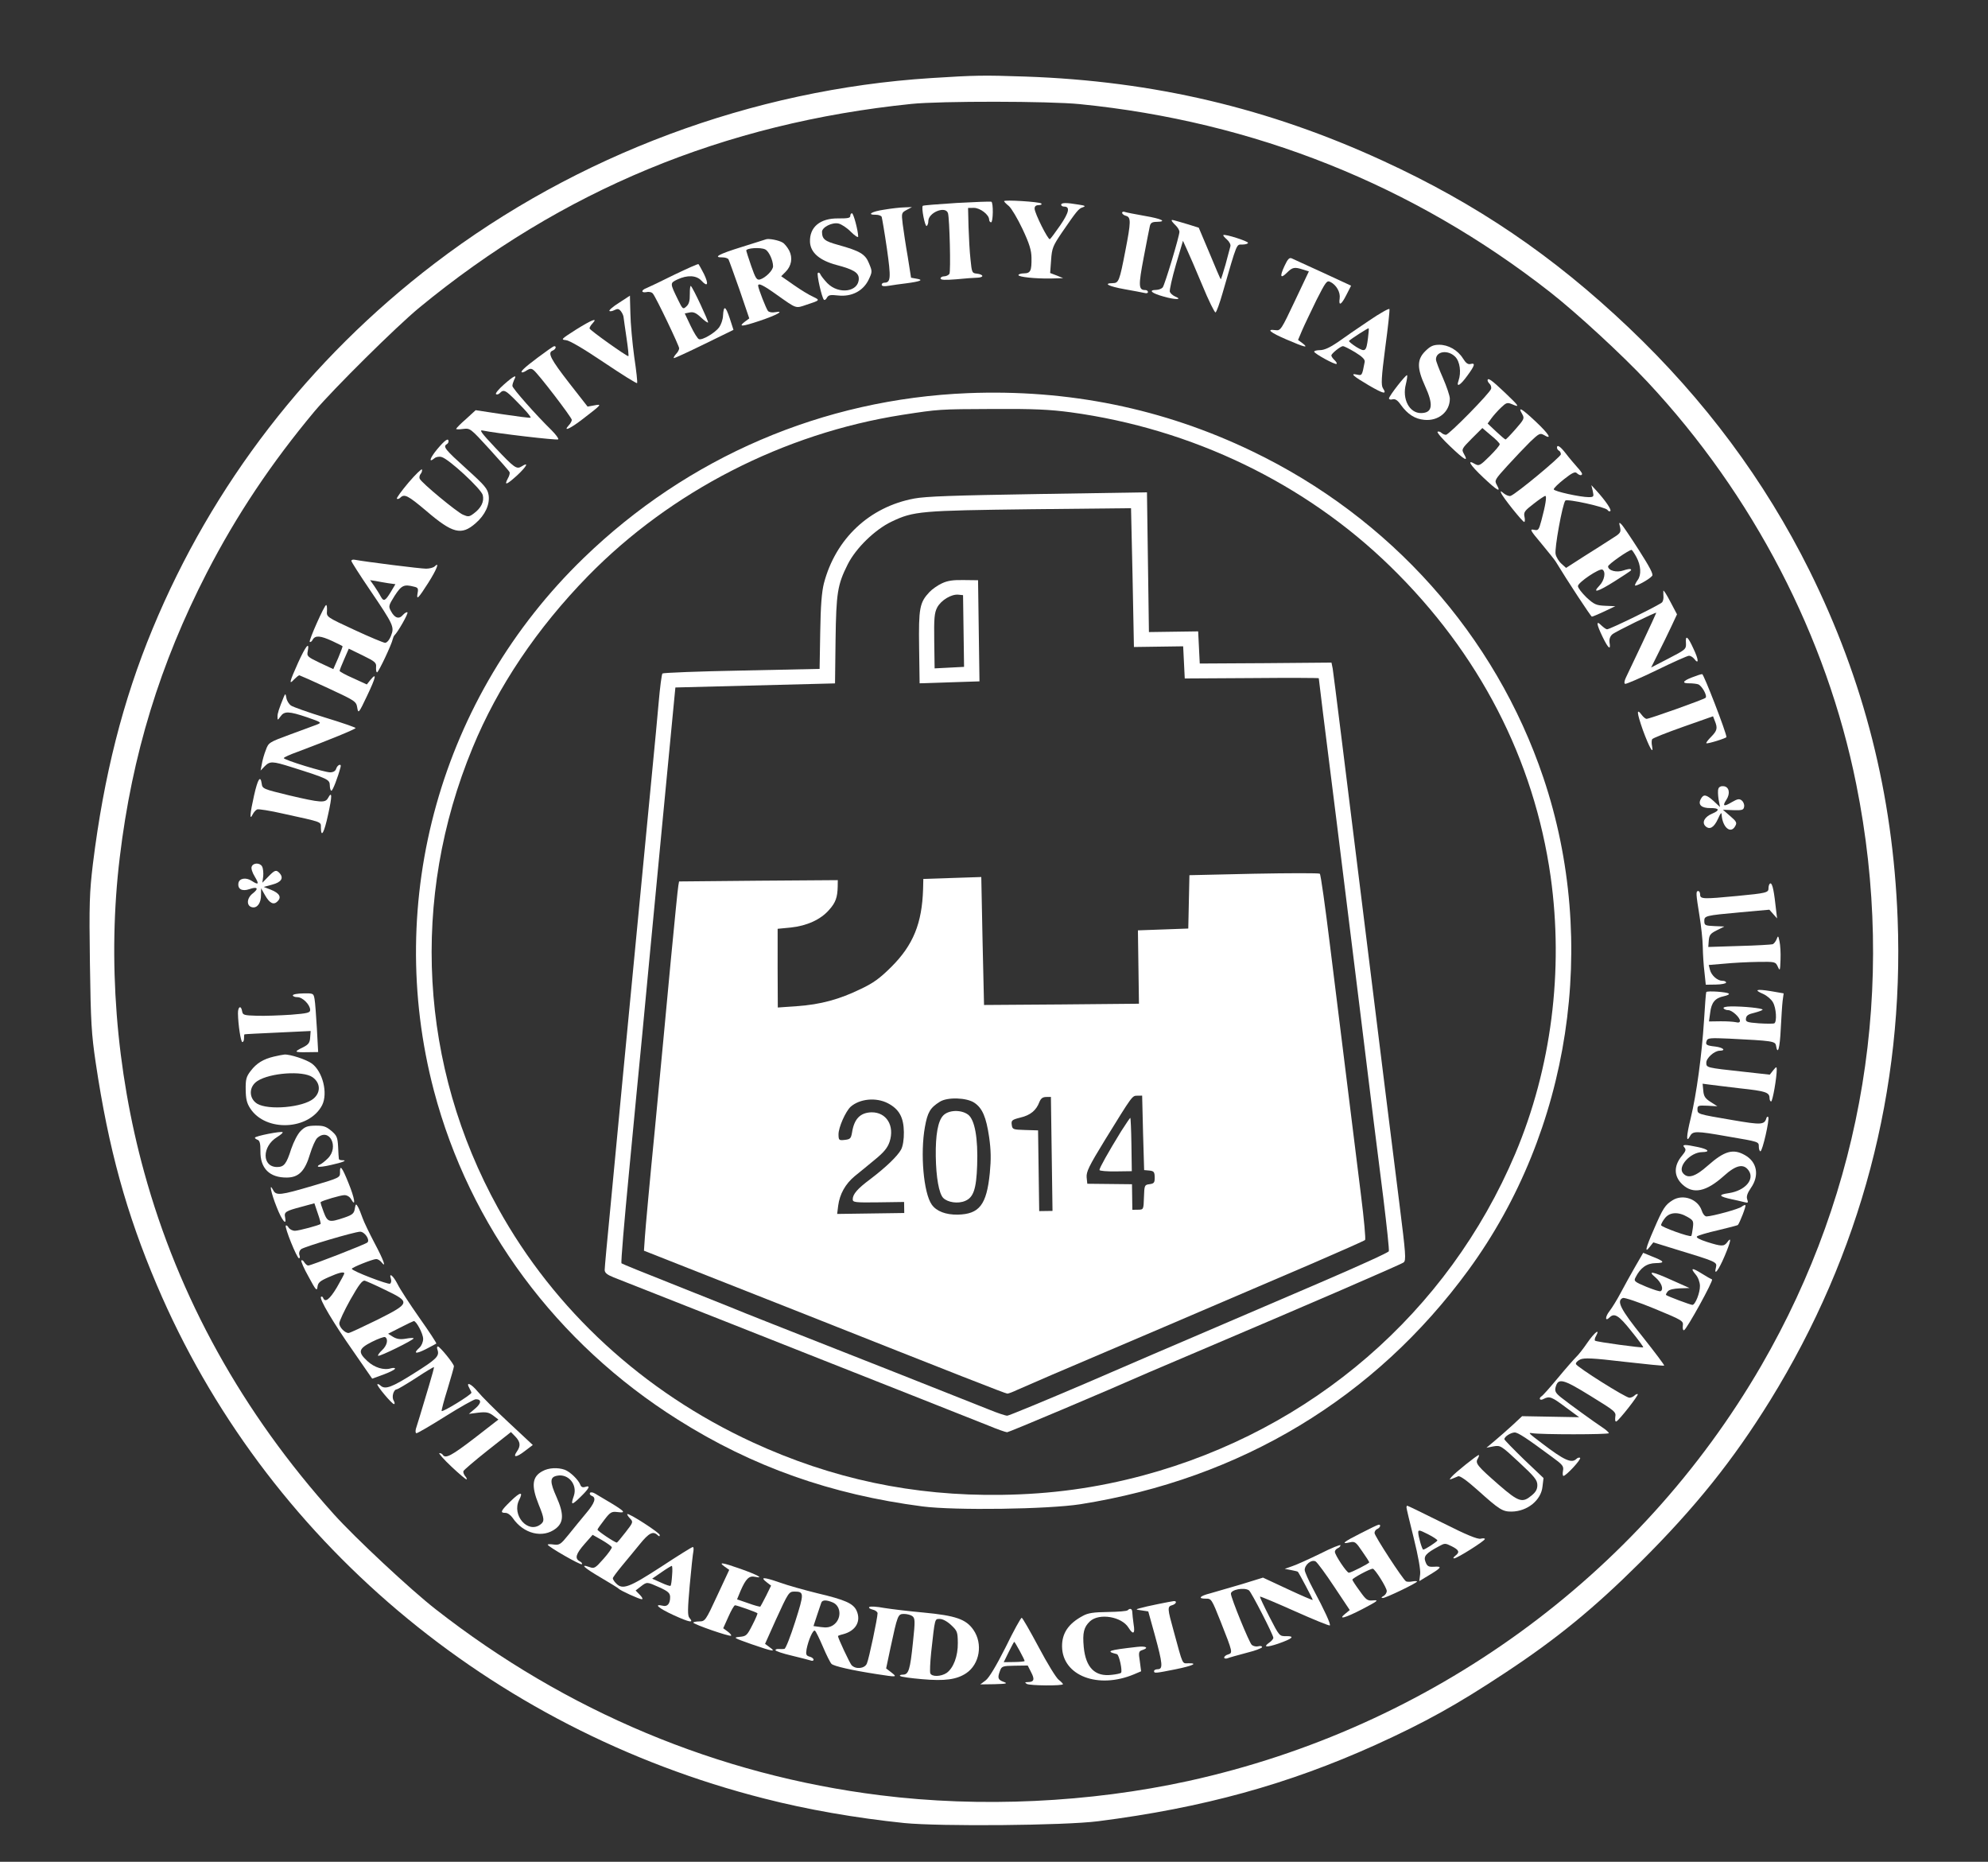 <svg xmlns="http://www.w3.org/2000/svg" version="1.0" width="982.246" height="919.665" preserveAspectRatio="xMidYMid meet" style=""><rect width="100%" height="100%" fill="#333333" stroke="none"/><rect id="backgroundrect" width="100%" height="100%" x="0" y="0" fill="none" stroke="none" class="" style=""/>


<g class="currentLayer" style=""><title>Layer 1</title><g transform="rotate(-0.806 491.141,469.456) translate(0,966) scale(0.1,-0.1) " fill="#ffffff" stroke="none" id="svg_1" class="selected" fill-opacity="1">
<path d="M4660.928,9278.285 c-882.869,-43.602 -1755.407,-355.177 -2464.52,-880.222 c-629.279,-466 -1114.857,-1077.341 -1420.105,-1786.787 c-151.215,-350.635 -250.772,-721.255 -310.883,-1156.37 c-18.784,-141.708 -21.602,-194.394 -21.602,-490.526 c0,-293.407 2.818,-349.727 21.602,-490.526 c57.293,-426.031 140.883,-746.69 286.463,-1102.775 c513.755,-1259.017 1613.585,-2215.543 2965.126,-2578.896 c210.386,-57.228 450.827,-102.647 690.329,-130.807 c176.574,-19.984 790.825,-23.618 958.007,-4.542 c520.329,59.045 941.101,168.959 1375.961,357.902 c245.137,107.189 404.805,192.577 648.064,348.819 c255.469,163.509 441.435,311.575 671.544,534.128 c277.071,267.973 466.794,498.702 653.699,791.201 c457.401,717.622 683.754,1526.081 663.091,2370.876 c-15.028,614.066 -149.336,1177.263 -411.38,1725.017 c-215.082,447.832 -506.241,851.154 -875.356,1211.781 c-370.054,361.536 -742.925,622.242 -1204.083,842.07 c-561.655,267.973 -1126.128,409.68 -1760.103,440.565 c-209.447,9.992 -244.198,9.992 -465.854,-0.908 zm732.594,-138.982 c860.328,-98.105 1641.761,-422.398 2310.488,-961.068 c128.674,-103.556 353.148,-316.117 476.186,-451.466 c512.816,-565.013 865.963,-1268.101 1002.151,-1999.348 c186.905,-998.312 8.453,-2000.257 -509.059,-2865.945 c-618.948,-1033.738 -1658.667,-1765.894 -2858.994,-2012.066 c-489.335,-99.922 -1030.327,-118.09 -1524.358,-49.053 c-798.339,110.823 -1544.082,435.115 -2183.693,950.167 c-120.22,96.288 -391.656,356.994 -494.97,475.084 c-445.192,508.694 -752.317,1081.883 -913.864,1703.216 c-132.43,507.785 -167.182,1053.723 -98.618,1557.875 c67.624,504.152 212.264,952.892 449.888,1398.908 c151.215,283.415 326.849,537.762 543.81,790.292 c95.801,109.914 406.683,409.68 523.147,503.244 c712.87,570.464 1518.723,891.123 2446.675,972.877 c143.701,12.717 679.997,4.542 831.212,-12.717 z" id="svg_2" fill="#ffffff" fill-opacity="1"/>
<path d="M4779.27,8659.677 c-90.165,-4.542 -165.303,-9.084 -168.121,-11.809 c-8.453,-7.267 9.392,-104.464 17.845,-99.922 c4.696,3.634 8.453,13.626 8.453,23.618 c0,42.694 86.408,76.304 97.679,38.152 c7.514,-28.16 10.331,-287.957 2.818,-299.766 c-4.696,-6.359 -15.967,-11.809 -26.298,-11.809 c-9.392,0 -17.845,-4.542 -17.845,-9.992 c0,-8.175 21.602,-9.084 77.955,-5.45 c42.265,3.634 88.287,6.359 103.314,6.359 c14.088,0 25.359,3.634 25.359,8.175 c0,4.542 -11.271,9.992 -25.359,11.809 c-25.359,2.725 -26.298,4.542 -31.934,70.854 c-3.757,37.244 -6.575,109.914 -7.514,161.692 l-0.939,92.655 l28.177,0 c30.994,0 75.138,-34.519 75.138,-59.045 c0,-7.267 4.696,-13.626 9.392,-13.626 c10.331,0 13.149,97.197 2.818,101.739 c-4.696,1.817 -80.773,0 -170.939,-3.634 z" id="svg_3" fill="#ffffff" fill-opacity="1"/>
<path d="M5013.137,8665.127 c0,-2.725 10.331,-13.626 23.481,-24.526 c12.21,-10.901 42.265,-62.678 65.746,-114.456 c32.873,-72.671 42.265,-105.372 42.265,-141.708 c0,-65.403 -5.635,-77.212 -38.508,-77.212 c-15.028,0 -27.237,-3.634 -27.237,-8.175 c0,-9.084 79.834,-19.076 159.668,-19.076 l61.049,0.908 l-31.934,13.626 l-31.934,12.717 l5.635,64.495 c4.696,58.136 10.331,69.945 54.475,133.532 c76.077,107.189 84.53,118.09 106.132,124.448 c15.967,5.45 11.271,8.175 -22.541,13.626 c-59.171,10.901 -84.53,10.901 -84.53,0 c0,-4.542 6.575,-9.084 14.088,-9.084 c30.994,0 24.42,-29.068 -19.724,-91.747 c-25.359,-35.427 -48.84,-66.312 -52.596,-68.129 c-8.453,-5.45 -73.259,128.99 -73.259,151.7 c0,11.809 6.575,17.259 20.663,17.259 c12.21,0 16.906,3.634 12.21,8.175 c-10.331,8.175 -183.148,21.801 -183.148,13.626 z" id="svg_4" fill="#ffffff" fill-opacity="1"/>
<path d="M4419.548,8631.517 c-61.989,-8.175 -88.287,-24.526 -40.387,-24.526 c13.149,0 26.298,-5.45 28.177,-10.901 c1.878,-6.359 13.149,-77.212 23.481,-156.242 c18.784,-147.158 16.906,-168.959 -15.028,-168.959 c-7.514,0 -13.149,-4.542 -13.149,-9.992 c0,-7.267 12.21,-9.084 35.69,-5.45 c18.784,2.725 58.232,8.175 86.408,10.901 c69.502,8.175 87.348,15.442 51.657,21.801 l-28.177,5.45 l-15.028,104.464 c-9.392,57.228 -18.784,129.899 -22.541,160.784 c-5.635,54.503 -5.635,56.32 20.663,69.945 l26.298,13.626 l-37.569,-0.908 c-20.663,0 -65.746,-4.542 -100.497,-9.992 z" id="svg_5" fill="#ffffff" fill-opacity="1"/>
<path d="M4252.366,8603.357 c0,-10.901 -13.149,-12.717 -59.171,-11.809 c-90.165,2.725 -143.701,-40.877 -141.823,-114.456 c1.878,-52.686 46.022,-91.747 129.613,-115.364 c81.712,-22.71 108.95,-39.06 108.95,-68.129 c0,-66.312 -99.558,-79.938 -155.911,-20.893 c-15.967,17.259 -30.994,37.244 -33.812,44.511 c-2.818,7.267 -8.453,9.992 -12.21,6.359 c-6.575,-6.359 17.845,-122.632 28.177,-132.624 c3.757,-3.634 10.331,0.908 15.028,9.992 c8.453,13.626 17.845,14.534 55.414,9.992 c66.685,-8.175 123.038,19.984 151.215,74.487 c19.724,39.969 19.724,41.786 3.757,81.754 c-17.845,46.327 -43.204,61.77 -151.215,93.563 c-65.746,19.076 -78.895,29.068 -78.895,65.403 c0,22.71 50.718,48.144 82.652,39.969 c14.088,-3.634 41.326,-21.801 60.11,-41.786 c19.724,-19.984 35.69,-30.885 35.69,-23.618 c0,29.068 -21.602,115.364 -29.116,115.364 c-4.696,0 -8.453,-5.45 -8.453,-12.717 z" id="svg_6" fill="#ffffff" fill-opacity="1"/>
<path d="M5595.455,8599.724 c0,-5.45 8.453,-12.717 18.784,-15.442 c25.359,-7.267 24.42,-29.977 -5.635,-173.501 c-30.994,-148.975 -34.751,-158.058 -64.806,-158.058 c-48.84,0 -20.663,-15.442 59.171,-30.885 c45.083,-8.175 89.226,-18.168 98.618,-19.984 c8.453,-2.725 15.967,-0.908 15.967,4.542 c0,5.45 -5.635,9.992 -13.149,9.992 c-33.812,0 -33.812,22.71 -5.635,159.875 c15.028,74.487 30.055,144.433 32.873,156.242 c3.757,15.442 12.21,19.984 32.873,19.984 c54.475,0 27.237,14.534 -56.353,29.977 c-46.961,9.084 -91.105,18.168 -98.618,20.893 c-7.514,3.634 -14.088,0.908 -14.088,-3.634 z" id="svg_7" fill="#ffffff" fill-opacity="1"/>
<path d="M5839.653,8557.938 c0,-2.725 8.453,-13.626 18.784,-23.618 c10.331,-9.992 18.784,-24.526 18.784,-32.702 c0,-20.893 -76.077,-260.706 -86.408,-273.423 c-5.635,-6.359 -19.724,-11.809 -31.934,-11.809 c-41.326,0 -23.481,-16.351 36.63,-33.61 c57.293,-17.259 95.801,-17.259 55.414,0 c-11.271,5.45 -22.541,15.442 -25.359,23.618 c-1.878,8.175 12.21,68.129 31.934,132.624 l36.63,118.09 l17.845,-40.877 c10.331,-22.71 44.143,-103.556 74.199,-178.951 c30.055,-76.304 59.171,-137.166 63.867,-136.257 c4.696,1.817 20.663,43.602 35.69,93.563 c77.955,256.164 71.381,239.813 101.436,239.813 c15.967,0 28.177,3.634 28.177,8.175 c0,8.175 -113.646,46.327 -121.16,39.969 c-2.818,-1.817 5.635,-11.809 16.906,-21.801 c12.21,-10.901 19.724,-26.343 16.906,-34.519 c-1.878,-8.175 -14.088,-48.144 -25.359,-89.93 c-12.21,-40.877 -23.481,-73.579 -24.42,-71.762 c-1.878,0.908 -26.298,59.953 -53.536,128.99 l-51.657,127.173 l-49.779,16.351 c-81.712,25.435 -83.591,26.343 -83.591,20.893 z" id="svg_8" fill="#ffffff" fill-opacity="1"/>
<path d="M3834.412,8493.443 c-4.696,-1.817 -61.049,-18.168 -123.977,-37.244 c-110.828,-32.702 -140.883,-49.053 -92.983,-49.053 c13.149,0 26.298,-4.542 30.055,-9.992 c2.818,-5.45 26.298,-73.579 52.596,-151.7 l46.022,-141.708 l-21.602,-15.442 c-35.69,-26.343 -15.967,-25.435 72.32,2.725 c85.469,27.251 127.734,49.961 77.955,41.786 c-15.028,-2.725 -30.055,0 -35.69,6.359 c-8.453,9.992 -46.022,109.914 -46.961,125.357 c0,15.442 24.42,3.634 92.044,-46.327 c97.679,-70.854 90.165,-69.037 145.58,-50.869 c67.624,20.893 68.563,21.801 32.873,39.06 c-17.845,8.175 -60.11,34.519 -93.922,59.045 l-61.989,44.511 l21.602,20.893 c30.055,29.068 37.569,69.037 19.724,105.372 c-8.453,16.351 -22.541,34.519 -31.934,39.969 c-18.784,11.809 -67.624,21.801 -81.712,17.259 zm-4.696,-49.961 c17.845,-9.084 37.569,-53.595 37.569,-83.571 c0,-19.984 -38.508,-57.228 -65.746,-64.495 c-15.967,-3.634 -21.602,5.45 -42.265,67.22 c-13.149,39.969 -23.481,74.487 -23.481,76.304 c0,12.717 71.381,16.351 93.922,4.542 z" id="svg_9" fill="#ffffff" fill-opacity="1"/>
<path d="M3377.95,8324.484 c-63.867,-30.885 -125.856,-59.045 -137.127,-63.587 c-28.177,-9.992 -28.177,-24.526 0,-19.984 c12.21,2.725 26.298,-0.908 30.994,-8.175 c15.028,-18.168 125.856,-258.889 125.856,-271.606 c0,-6.359 -6.575,-19.076 -15.967,-28.16 c-8.453,-9.084 -13.149,-18.168 -11.271,-19.984 c1.878,-1.817 69.502,28.16 150.276,66.312 l146.519,69.037 l-17.845,58.136 c-19.724,61.77 -29.116,65.403 -32.873,11.809 c-0.939,-18.168 -10.331,-43.602 -19.724,-56.32 c-20.663,-27.251 -84.53,-63.587 -100.497,-57.228 c-6.575,1.817 -24.42,31.793 -40.387,66.312 l-28.177,61.77 l24.42,4.542 c18.784,3.634 31.934,-2.725 55.414,-25.435 c16.906,-16.351 31.934,-27.251 34.751,-25.435 c3.757,3.634 -71.381,171.684 -82.652,181.676 c-2.818,2.725 -5.635,-14.534 -5.635,-39.969 c0,-32.702 -4.696,-49.961 -17.845,-60.862 c-16.906,-15.442 -18.784,-13.626 -41.326,34.519 c-38.508,81.754 -38.508,81.754 -1.878,99.014 c49.779,22.71 94.861,19.984 119.281,-7.267 c30.994,-34.519 36.63,-18.168 13.149,32.702 c-12.21,24.526 -24.42,47.236 -26.298,49.053 c-1.878,2.725 -56.353,-20.893 -121.16,-50.869 z" id="svg_10" fill="#ffffff" fill-opacity="1"/>
<path d="M6393.794,8325.392 c-25.359,-52.686 -20.663,-64.495 12.21,-32.702 c27.237,26.343 37.569,28.16 79.834,13.626 l28.177,-9.084 l-71.381,-145.341 c-69.502,-141.708 -72.32,-146.249 -97.679,-142.616 c-47.9,7.267 -27.237,-10.901 54.475,-47.236 c89.226,-39.969 110.828,-45.419 77.955,-19.076 l-21.602,16.351 l21.602,49.053 c12.21,27.251 45.083,92.655 72.32,147.158 c46.961,89.021 52.596,97.197 69.502,88.113 c30.055,-15.442 49.779,-51.778 45.083,-81.754 c-6.575,-39.969 7.514,-33.61 33.812,17.259 l23.481,44.511 l-138.066,66.312 c-76.077,35.427 -144.64,69.037 -153.093,72.671 c-12.21,5.45 -19.724,-2.725 -36.63,-37.244 z" id="svg_11" fill="#ffffff" fill-opacity="1"/>
<path d="M3103.697,8190.044 c-30.055,-18.168 -51.657,-36.335 -47.9,-39.969 c3.757,-2.725 15.028,-0.908 25.359,4.542 c15.028,7.267 21.602,6.359 31.934,-7.267 c6.575,-9.084 12.21,-22.71 12.21,-29.977 c0.939,-8.175 6.575,-54.503 13.149,-102.647 c6.575,-49.053 10.331,-89.021 7.514,-89.021 c-9.392,0 -189.723,131.715 -189.723,139.891 c0,4.542 6.575,16.351 15.967,25.435 c27.237,29.068 -3.757,17.259 -83.591,-30.885 c-73.259,-45.419 -76.077,-48.144 -49.779,-50.869 c17.845,-1.817 86.408,-43.602 185.966,-112.639 c86.408,-59.953 159.668,-107.189 162.486,-104.464 c2.818,1.817 -2.818,60.862 -12.21,129.899 c-8.453,69.945 -15.967,166.234 -15.967,215.286 c-0.939,48.144 -0.939,88.113 -0.939,87.205 c0,0 -24.42,-15.442 -54.475,-34.519 z" id="svg_12" fill="#ffffff" fill-opacity="1"/>
<path d="M6807.052,8049.244 c-54.475,-35.427 -123.977,-81.754 -154.972,-103.556 c-38.508,-25.435 -66.685,-38.152 -87.348,-38.152 c-16.906,0 -30.055,-2.725 -30.055,-7.267 c0,-9.084 103.314,-68.129 109.889,-61.77 c2.818,2.725 -1.878,10.901 -10.331,19.076 c-8.453,8.175 -15.028,18.168 -15.028,22.71 c0,9.084 46.022,45.419 58.232,45.419 c4.696,0 30.994,-13.626 59.171,-30.885 c35.69,-22.71 48.84,-36.335 46.961,-48.144 c-14.088,-69.037 -14.088,-68.129 -38.508,-62.678 c-37.569,9.084 -19.724,-7.267 58.232,-54.503 c71.381,-42.694 89.226,-47.236 68.563,-14.534 c-9.392,14.534 -7.514,50.869 14.088,199.844 c15.028,99.922 25.359,185.31 23.481,190.76 c-1.878,4.542 -47.9,-19.984 -102.375,-56.32 zm-5.635,-85.388 c-9.392,-67.22 -14.088,-70.854 -59.171,-42.694 c-21.602,14.534 -36.63,27.251 -34.751,29.977 c11.271,10.901 94.861,62.678 97.679,60.862 c1.878,-0.908 0,-22.71 -3.757,-48.144 z" id="svg_13" fill="#ffffff" fill-opacity="1"/>
<path d="M2697.953,7924.796 c-67.624,-49.053 -92.044,-71.762 -76.077,-71.762 c3.757,0 14.088,4.542 23.481,10.901 c14.088,8.175 21.602,8.175 31.934,-0.908 c21.602,-16.351 185.027,-236.179 185.027,-247.988 c0,-5.45 -6.575,-18.168 -15.967,-27.251 c-30.055,-32.702 7.514,-16.351 70.442,30.885 c94.861,70.854 97.679,73.579 57.293,66.312 l-32.873,-5.45 l-88.287,116.273 c-91.105,120.815 -107.071,152.608 -80.773,162.6 c15.028,5.45 21.602,21.801 8.453,21.801 c-4.696,0 -41.326,-25.435 -82.652,-55.411 z" id="svg_14" fill="#ffffff" fill-opacity="1"/>
<path d="M7083.183,7894.82 c-41.326,-39.969 -42.265,-82.663 -3.757,-170.776 c42.265,-95.38 35.69,-134.441 -20.663,-134.441 c-58.232,0 -93.922,70.854 -73.259,144.433 c5.635,21.801 8.453,40.877 6.575,43.602 c-5.635,4.542 -91.105,-101.739 -91.105,-113.548 c0,-5.45 8.453,-7.267 17.845,-4.542 c13.149,2.725 24.42,-4.542 40.387,-28.16 c32.873,-47.236 69.502,-70.854 114.585,-75.396 c70.442,-8.175 127.734,39.06 127.734,103.556 c0,13.626 -15.028,59.953 -32.873,102.647 c-17.845,41.786 -32.873,82.663 -32.873,90.838 c0,40.877 59.171,49.053 94.861,12.717 c23.481,-23.618 30.055,-78.121 15.028,-118.998 c-13.149,-35.427 8.453,-23.618 44.143,24.526 c38.508,50.869 41.326,63.587 15.967,57.228 c-12.21,-2.725 -22.541,4.542 -36.63,28.16 c-25.359,41.786 -72.32,69.037 -117.403,69.037 c-29.116,0 -43.204,-6.359 -68.563,-30.885 z" id="svg_15" fill="#ffffff" fill-opacity="1"/>
<path d="M2528.893,7793.989 c-25.359,-21.801 -43.204,-42.694 -39.447,-46.327 c3.757,-3.634 12.21,-1.817 17.845,3.634 c23.481,22.71 28.177,19.076 120.22,-79.938 c20.663,-22.71 34.751,-41.786 30.994,-42.694 c-3.757,-1.817 -66.685,7.267 -139.005,19.076 l-131.491,21.801 l-47.9,-42.694 c-27.237,-22.71 -48.84,-44.511 -49.779,-48.144 c-0.939,-2.725 15.028,-3.634 34.751,-0.908 c34.751,3.634 35.69,2.725 128.674,-101.739 c51.657,-58.136 95.801,-109.914 97.679,-115.364 c1.878,-4.542 -1.878,-19.076 -9.392,-30.885 c-19.724,-36.335 -6.575,-31.793 46.961,15.442 c47.9,43.602 60.11,67.22 22.541,43.602 c-25.359,-15.442 -35.69,-8.175 -130.552,95.38 c-65.746,71.762 -77.955,89.021 -60.11,84.48 c63.867,-14.534 367.236,-54.503 372.871,-49.053 c3.757,3.634 -11.271,23.618 -31.934,45.419 c-76.077,76.304 -190.662,209.836 -190.662,221.645 c0,7.267 4.696,20.893 9.392,30.885 c15.967,27.251 -0.939,19.984 -51.657,-23.618 z" id="svg_16" fill="#ffffff" fill-opacity="1"/>
<path d="M7389.37,7745.845 c0,-3.634 4.696,-11.809 10.331,-17.259 c5.635,-5.45 8.453,-16.351 6.575,-23.618 c-3.757,-19.076 -211.325,-224.37 -226.353,-224.37 c-6.575,0 -16.906,4.542 -23.481,10.901 c-5.635,5.45 -14.088,7.267 -17.845,4.542 c-3.757,-3.634 24.42,-37.244 62.928,-74.487 c69.502,-68.129 89.226,-79.029 65.746,-36.335 c-12.21,22.71 -10.331,25.435 39.447,74.487 l53.536,51.778 l41.326,-36.335 c23.481,-19.076 43.204,-39.969 43.204,-44.511 c0.939,-5.45 -22.541,-31.793 -50.718,-59.045 c-46.961,-45.419 -53.536,-48.144 -71.381,-38.152 c-44.143,27.251 -27.237,-2.725 38.508,-66.312 c69.502,-67.22 89.226,-79.029 65.746,-36.335 c-11.271,20.893 -8.453,25.435 54.475,92.655 c36.63,39.06 87.348,90.838 113.646,116.273 c44.143,40.877 49.779,43.602 67.624,33.61 c44.143,-27.251 27.237,2.725 -38.508,66.312 c-69.502,67.22 -89.226,78.121 -65.746,37.244 c11.271,-20.893 8.453,-25.435 -33.812,-72.671 c-25.359,-28.16 -47.9,-50.869 -50.718,-50.869 c-2.818,0 -23.481,18.168 -46.022,39.969 l-41.326,39.969 l19.724,26.343 c10.331,13.626 31.934,37.244 47.9,51.778 c25.359,23.618 30.994,25.435 52.596,16.351 c42.265,-19.076 38.508,-12.717 -32.873,57.228 c-65.746,64.495 -84.53,77.212 -84.53,60.862 z" id="svg_17" fill="#ffffff" fill-opacity="1"/>
<path d="M4820.596,7719.502 c-716.627,-19.076 -1387.232,-296.132 -1909.44,-787.567 c-715.688,-673.111 -1011.543,-1674.148 -776.737,-2620.681 c167.182,-671.294 587.953,-1256.292 1183.421,-1642.354 c364.418,-237.088 749.5,-379.704 1202.205,-445.107 c160.607,-22.71 618.009,-22.71 779.555,0 c794.582,114.456 1462.37,504.152 1932.92,1129.119 c513.755,681.286 667.787,1608.744 404.805,2427.196 c-227.292,706.721 -737.29,1295.352 -1417.287,1633.27 c-435.799,217.103 -902.593,318.842 -1399.442,306.125 zm507.18,-101.739 c598.285,-89.93 1153.365,-366.986 1568.502,-783.933 c432.042,-433.298 695.964,-961.068 770.163,-1543.341 c58.232,-465.091 -9.392,-944.717 -194.419,-1366.206 c-342.816,-778.483 -1022.813,-1349.855 -1859.661,-1562.417 c-233.866,-59.045 -455.523,-86.296 -702.539,-86.296 c-435.799,0 -834.03,89.93 -1225.686,277.056 c-535.357,256.164 -969.278,665.844 -1240.713,1173.629 c-378.507,707.629 -413.258,1534.257 -93.922,2276.405 c128.674,300.674 326.849,585.906 582.318,840.253 c414.197,411.497 975.852,690.37 1563.806,773.941 c183.148,25.435 178.452,25.435 451.766,22.71 c199.115,-1.817 275.192,-6.359 380.385,-21.801 z" id="svg_18" fill="#ffffff" fill-opacity="1"/>
<path d="M4548.221,7202.633 c-221.657,-38.152 -390.717,-192.577 -451.766,-412.405 c-11.271,-41.786 -17.845,-110.823 -21.602,-240.721 l-5.635,-181.676 l-385.081,-2.725 c-211.325,-0.908 -387.899,-5.45 -391.656,-9.084 c-3.757,-3.634 -13.149,-68.129 -20.663,-142.616 c-7.514,-75.396 -22.541,-211.653 -32.873,-304.308 c-21.602,-192.577 -114.585,-1039.189 -170.939,-1548.791 c-20.663,-189.852 -51.657,-475.992 -69.502,-635.867 c-17.845,-159.875 -32.873,-299.766 -32.873,-310.667 c0,-13.626 11.271,-23.618 44.143,-37.244 c221.657,-90.838 904.471,-371.528 1031.266,-424.214 c88.287,-36.335 286.463,-118.09 441.435,-181.676 c154.972,-63.587 319.336,-131.715 365.358,-150.791 c46.022,-19.984 88.287,-35.427 94.861,-35.427 c9.392,0 494.97,197.119 704.417,286.14 c15.967,6.359 125.856,51.778 244.198,99.922 c523.147,213.47 1008.725,415.13 1021.874,425.123 c13.149,9.992 11.271,39.969 -16.906,292.499 c-17.845,155.333 -89.226,806.643 -159.668,1448.869 c-70.442,642.226 -129.613,1180.896 -132.43,1196.339 l-5.635,29.977 l-325.91,1.817 l-324.971,2.725 l-2.818,79.938 l-2.818,79.029 l-121.16,0 l-122.099,0 l0,345.185 l0,345.185 l-537.235,-0.908 c-421.711,-0.908 -554.141,-3.634 -613.312,-13.626 zm1073.531,-405.138 l1.878,-343.368 l122.099,0 l121.16,0 l2.818,-79.029 l2.818,-79.938 l331.546,-2.725 c181.27,-0.908 330.606,-3.634 330.606,-5.45 c0,-2.725 8.453,-80.846 18.784,-175.318 c28.177,-249.805 76.077,-682.195 160.607,-1456.136 c40.387,-376.978 87.348,-800.284 103.314,-939.267 c15.028,-139.891 26.298,-258.889 23.481,-264.339 c-1.878,-6.359 -155.911,-73.579 -340.938,-149.883 c-185.027,-76.304 -437.678,-180.768 -561.655,-231.637 c-123.977,-50.869 -395.413,-162.6 -602.042,-248.897 c-207.568,-85.388 -384.142,-155.333 -391.656,-155.333 c-8.453,0 -47.9,13.626 -88.287,30.885 c-81.712,34.519 -810.549,334.284 -1064.139,437.84 c-90.165,37.244 -187.845,77.212 -216.021,89.93 c-28.177,11.809 -156.85,65.403 -286.463,118.998 c-128.674,52.686 -237.623,99.014 -240.441,101.739 c-3.757,3.634 16.906,208.928 44.143,456.008 c27.237,247.08 60.11,549.571 74.199,672.203 c13.149,122.632 30.055,277.965 37.569,345.185 c7.514,67.22 41.326,376.07 75.138,685.828 c33.812,309.758 64.806,589.54 68.563,622.242 l6.575,59.045 l394.474,4.542 l394.474,4.542 l5.635,213.47 c6.575,233.454 13.149,273.423 65.746,374.253 c41.326,79.029 136.187,168.959 218.839,207.111 c109.889,50.869 145.58,52.686 691.268,51.778 l493.092,-1.817 l2.818,-342.46 z" id="svg_19" fill="#ffffff" fill-opacity="1"/>
<path d="M4679.713,6782.052 c-20.663,-9.084 -48.84,-28.16 -62.928,-42.694 c-48.84,-50.869 -54.475,-78.121 -54.475,-271.606 l0,-178.043 l148.397,2.725 l147.458,2.725 l0,249.805 l0,249.805 l-70.442,1.817 c-52.596,1.817 -79.834,-1.817 -108.011,-14.534 zm103.314,-237.088 l0,-177.134 l-72.32,-2.725 l-73.259,-2.725 l0,134.441 c0,113.548 2.818,139.891 16.906,166.234 c19.724,35.427 70.442,65.403 105.193,61.77 l23.481,-2.725 l0,-177.134 z" id="svg_20" fill="#ffffff" fill-opacity="1"/>
<path d="M3356.348,5307.748 c-2.818,-11.809 -21.602,-179.86 -43.204,-375.162 c-20.663,-194.394 -61.049,-565.013 -89.226,-822.086 c-29.116,-257.072 -54.475,-498.702 -57.293,-535.945 l-5.635,-68.129 l218.839,-89.93 c121.16,-49.961 365.358,-149.883 543.81,-223.462 c776.737,-320.659 1014.36,-417.856 1022.813,-417.856 c5.635,0 28.177,8.175 49.779,18.168 c22.541,9.084 99.558,41.786 171.878,71.762 c152.154,61.77 901.654,369.711 1286.735,528.678 c144.64,59.953 265.8,111.731 269.557,115.364 c3.757,3.634 -3.757,102.647 -16.906,219.828 c-26.298,237.996 -78.895,717.622 -136.187,1239.941 c-20.663,189.852 -40.387,347.91 -45.083,352.452 c-3.757,3.634 -150.276,5.45 -325.91,4.542 l-318.396,-2.725 l-4.696,-131.715 l-4.696,-131.715 l-123.977,-2.725 l-124.917,-2.725 l0,-180.768 l0,-181.676 l-382.264,1.817 l-383.203,2.725 l-2.818,316.117 l-1.878,316.117 l-143.701,-2.725 l-142.762,-2.725 l-1.878,-49.961 c-7.514,-168.959 -52.596,-276.148 -162.486,-382.429 c-56.353,-54.503 -89.226,-78.121 -151.215,-106.281 c-108.011,-50.869 -201.933,-74.487 -316.518,-80.846 l-95.801,-5.45 l1.878,194.394 l2.818,194.394 l65.746,5.45 c78.895,7.267 148.397,37.244 190.662,85.388 c31.934,34.519 41.326,60.862 43.204,112.639 l0.939,32.702 l-391.656,2.725 l-392.595,1.817 l-3.757,-19.984 zm1019.996,-1090.058 c55.414,-29.977 77.016,-70.854 77.016,-143.524 c0,-36.335 -5.635,-69.037 -15.028,-86.296 c-18.784,-32.702 -76.077,-86.296 -154.972,-144.433 c-62.928,-45.419 -87.348,-72.671 -87.348,-98.105 c0,-14.534 11.271,-16.351 126.795,-16.351 l126.795,0 l0,-27.251 l0,-27.251 l-165.303,0 l-166.242,0 l5.635,40.877 c8.453,57.228 36.63,106.281 83.591,144.433 c22.541,17.259 67.624,53.595 100.497,79.938 c46.022,36.335 63.867,58.136 74.199,87.205 c27.237,79.029 -13.149,147.158 -87.348,147.158 c-56.353,-0.908 -86.408,-31.793 -97.679,-99.922 c-5.635,-28.16 -9.392,-31.793 -36.63,-34.519 c-28.177,-2.725 -30.055,-0.908 -30.055,27.251 c0,34.519 36.63,113.548 61.989,136.257 c46.022,39.06 126.795,45.419 184.088,14.534 zm427.346,-3.634 c39.447,-27.251 57.293,-71.762 70.442,-169.867 c8.453,-66.312 8.453,-109.914 0.939,-178.043 c-17.845,-157.15 -54.475,-202.569 -161.546,-203.478 c-59.171,0 -105.193,18.168 -127.734,51.778 c-39.447,58.136 -53.536,253.439 -28.177,383.337 c14.088,72.671 27.237,94.472 75.138,123.54 c37.569,23.618 133.37,19.076 170.939,-7.267 zm378.507,-257.98 l0,-281.598 l-32.873,0 l-32.873,0 l0,199.844 l0,198.936 l-62.928,2.725 c-61.049,2.725 -63.867,3.634 -66.685,26.343 c-2.818,21.801 0.939,25.435 43.204,35.427 c49.779,10.901 78.895,34.519 94.861,75.396 c7.514,17.259 15.967,24.526 33.812,24.526 l23.481,0 l0,-281.598 zm452.705,98.105 l2.818,-184.402 l26.298,-2.725 c21.602,-2.725 25.359,-7.267 25.359,-33.61 c0,-26.343 -3.757,-30.885 -25.359,-33.61 c-25.359,-2.725 -26.298,-4.542 -29.116,-63.587 c-2.818,-61.77 -2.818,-61.77 -30.055,-61.77 l-28.177,0 l0,63.587 l0,62.678 l-109.889,2.725 l-110.828,2.725 l-2.818,31.793 c-1.878,27.251 12.21,55.411 92.044,181.676 c141.823,222.554 138.066,218.012 164.364,218.012 l23.481,0 l1.878,-183.493 z" id="svg_21" fill="#ffffff" fill-opacity="1"/>
<path d="M4648.718,4153.195 c-26.298,-26.343 -39.447,-95.38 -39.447,-200.752 c0,-103.556 13.149,-184.402 33.812,-206.203 c21.602,-22.71 73.259,-30.885 108.011,-16.351 c41.326,16.351 56.353,57.228 61.989,175.318 c6.575,133.532 -8.453,225.279 -41.326,250.713 c-34.751,26.343 -96.74,24.526 -123.038,-2.725 z" id="svg_22" fill="#ffffff" fill-opacity="1"/>
<path d="M5526.891,4063.265 c-65.746,-103.556 -109.889,-179.86 -109.889,-189.852 c0,-4.542 35.69,-8.175 79.834,-8.175 l79.834,0 l0,131.715 c0,72.671 -1.878,131.715 -3.757,131.715 c-1.878,0 -22.541,-29.977 -46.022,-65.403 z" id="svg_23" fill="#ffffff" fill-opacity="1"/>
<path d="M2195.469,7479.689 c-36.63,-42.694 -46.022,-69.945 -14.088,-44.511 c7.514,6.359 23.481,9.084 34.751,5.45 c33.812,-8.175 193.48,-159.875 200.994,-190.76 c7.514,-31.793 -8.453,-63.587 -45.083,-89.93 c-23.481,-17.259 -28.177,-17.259 -54.475,-5.45 c-30.994,14.534 -201.933,159.875 -210.386,179.86 c-3.757,6.359 -0.939,18.168 4.696,24.526 c5.635,6.359 8.453,16.351 6.575,21.801 c-0.939,4.542 -31.934,-23.618 -67.624,-64.495 c-34.751,-39.969 -61.049,-75.396 -58.232,-78.121 c3.757,-3.634 11.271,-0.908 16.906,4.542 c20.663,19.984 37.569,10.901 127.734,-67.22 c128.674,-113.548 171.878,-124.448 242.319,-64.495 c47.9,39.969 72.32,91.747 66.685,137.166 c-4.696,32.702 -16.906,48.144 -108.95,133.532 c-101.436,94.472 -114.585,109.914 -94.861,121.723 c5.635,2.725 9.392,9.084 9.392,14.534 c0,18.168 -17.845,6.359 -56.353,-38.152 z" id="svg_24" fill="#ffffff" fill-opacity="1"/>
<path d="M7727.49,7408.835 c0,-5.45 4.696,-11.809 9.392,-14.534 c5.635,-2.725 9.392,-10.901 9.392,-18.168 c0,-11.809 -222.596,-191.669 -250.772,-201.661 c-6.575,-2.725 -21.602,2.725 -32.873,11.809 c-16.906,14.534 -18.784,14.534 -14.088,2.725 c7.514,-20.893 103.314,-143.524 111.767,-144.433 c3.757,0 4.696,11.809 1.878,25.435 c-4.696,22.71 0.939,29.977 46.022,63.587 c27.237,20.893 53.536,38.152 58.232,38.152 c8.453,0 0,-47.236 -20.663,-119.906 c-14.088,-49.053 -15.967,-51.778 -38.508,-46.327 c-21.602,4.542 -16.906,-3.634 36.63,-69.037 c32.873,-40.877 64.806,-81.754 69.502,-89.93 c55.414,-94.472 169.999,-274.331 174.695,-274.331 c3.757,0 30.994,10.901 61.049,24.526 l55.414,25.435 l-49.779,2.725 c-45.083,2.725 -54.475,7.267 -92.044,42.694 c-22.541,22.71 -41.326,47.236 -41.326,56.32 c0,18.168 108.011,88.113 122.099,79.938 c17.845,-10.901 9.392,-53.595 -15.967,-79.029 c-38.508,-39.06 -8.453,-30.885 76.077,20.893 c89.226,55.411 85.469,52.686 78.895,58.136 c-1.878,2.725 -17.845,0 -34.751,-5.45 c-33.812,-11.809 -76.077,0 -76.077,20.893 c0,9.992 103.314,79.938 117.403,79.938 c1.878,0 13.149,-16.351 23.481,-36.335 c21.602,-41.786 23.481,-88.113 4.696,-112.639 c-7.514,-9.992 -14.088,-21.801 -14.088,-26.343 c0,-9.084 71.381,28.16 85.469,45.419 c7.514,7.267 -11.271,43.602 -62.928,127.173 c-39.447,63.587 -77.955,122.632 -85.469,129.899 c-11.271,11.809 -12.21,9.084 -6.575,-14.534 c4.696,-26.343 1.878,-29.977 -45.083,-58.136 c-27.237,-17.259 -89.226,-55.411 -137.127,-84.48 l-87.348,-54.503 l-22.541,20.893 c-12.21,10.901 -25.359,32.702 -28.177,47.236 c-6.575,25.435 37.569,248.897 51.657,264.339 c9.392,9.992 198.176,-34.519 207.568,-49.053 c3.757,-6.359 10.331,-9.084 14.088,-5.45 c6.575,6.359 -23.481,51.778 -67.624,101.739 l-24.42,27.251 l6.575,-29.068 c5.635,-28.16 4.696,-29.977 -20.663,-29.977 c-42.265,0.908 -170.939,30.885 -171.878,40.877 c-0.939,5.45 22.541,27.251 50.718,49.053 c40.387,30.885 55.414,38.152 63.867,29.977 c13.149,-12.717 26.298,-14.534 26.298,-3.634 c0,3.634 -11.271,19.076 -24.42,33.61 c-13.149,15.442 -37.569,44.511 -53.536,66.312 c-27.237,36.335 -44.143,48.144 -44.143,29.977 z" id="svg_25" fill="#ffffff" fill-opacity="1"/>
<path d="M1763.426,6933.752 c0,-4.542 40.387,-69.945 90.165,-145.341 c114.585,-174.409 118.342,-183.493 100.497,-227.095 c-8.453,-20.893 -20.663,-34.519 -30.055,-34.519 c-8.453,0.908 -76.077,29.977 -151.215,66.312 c-136.187,65.403 -136.187,65.403 -133.37,95.38 c0.939,15.442 0,29.068 -3.757,29.068 c-8.453,0 -89.226,-174.409 -83.591,-180.768 c3.757,-2.725 10.331,1.817 15.028,10.901 c13.149,21.801 38.508,19.076 95.801,-8.175 c27.237,-13.626 49.779,-24.526 50.718,-26.343 c1.878,-0.908 -8.453,-26.343 -21.602,-57.228 l-25.359,-55.411 l-65.746,31.793 c-61.989,30.885 -64.806,33.61 -59.171,59.045 c10.331,49.961 -9.392,26.343 -48.84,-57.228 c-44.143,-94.472 -47.9,-110.823 -20.663,-81.754 c11.271,10.901 22.541,19.984 26.298,19.984 c3.757,-0.908 67.624,-29.977 142.762,-66.312 c131.491,-63.587 136.187,-66.312 140.883,-97.197 c4.696,-30.885 6.575,-29.977 49.779,58.136 c45.083,90.838 50.718,117.181 16.906,77.212 l-17.845,-21.801 l-66.685,31.793 c-36.63,16.351 -66.685,33.61 -66.685,37.244 c0,2.725 10.331,29.068 23.481,57.228 l23.481,51.778 l68.563,-34.519 c61.049,-30.885 67.624,-37.244 64.806,-59.045 c-0.939,-14.534 0.939,-25.435 4.696,-25.435 c7.514,0.908 75.138,138.982 79.834,163.509 c1.878,7.267 5.635,15.442 8.453,18.168 c15.967,13.626 72.32,109.006 65.746,112.639 c-3.757,2.725 -14.088,-3.634 -22.541,-12.717 c-18.784,-21.801 -40.387,-15.442 -58.232,19.076 c-13.149,24.526 -12.21,28.16 18.784,76.304 c34.751,51.778 46.961,57.228 96.74,43.602 c18.784,-4.542 21.602,-9.084 16.906,-31.793 c-7.514,-37.244 2.818,-27.251 53.536,49.961 c42.265,64.495 59.171,106.281 32.873,80.846 c-6.575,-6.359 -25.359,-10.901 -42.265,-10.901 c-26.298,0 -298.673,38.152 -352.208,49.053 c-9.392,1.817 -16.906,0 -16.906,-5.45 zm180.331,-112.639 l35.69,-5.45 l-23.481,-38.152 c-28.177,-44.511 -35.69,-48.144 -49.779,-21.801 c-5.635,11.809 -19.724,34.519 -30.994,51.778 l-20.663,29.977 l27.237,-4.542 c15.028,-3.634 43.204,-8.175 61.989,-11.809 z" id="svg_26" fill="#ffffff" fill-opacity="1"/>
<path d="M8243.123,6694.847 c0,-4.542 -0.939,-17.259 0,-27.251 c0.939,-9.992 -1.878,-22.71 -6.575,-29.068 c-7.514,-10.901 -259.225,-129.899 -274.253,-129.899 c-4.696,0 -16.906,9.084 -28.177,19.984 c-26.298,27.251 -24.42,7.267 5.635,-57.228 c27.237,-58.136 40.387,-69.037 33.812,-28.16 c-1.878,16.351 2.818,29.977 14.088,39.969 c15.967,13.626 218.839,109.006 218.839,103.556 c0,-1.817 -31.934,-68.129 -70.442,-147.158 c-39.447,-79.938 -77.016,-156.242 -84.53,-171.684 c-7.514,-15.442 -9.392,-28.16 -3.757,-29.977 c4.696,-1.817 75.138,27.251 156.85,65.403 c80.773,38.152 153.093,69.037 160.607,69.037 c7.514,0 18.784,-7.267 25.359,-15.442 c23.481,-31.793 22.541,-4.542 -2.818,49.961 c-27.237,62.678 -39.447,70.854 -36.63,27.251 c0.939,-29.068 -2.818,-31.793 -86.408,-73.579 l-87.348,-43.602 l36.63,70.854 c20.663,39.06 49.779,97.197 65.746,129.899 l29.116,59.953 l-31.934,62.678 c-17.845,35.427 -32.873,59.953 -33.812,54.503 z" id="svg_27" fill="#ffffff" fill-opacity="1"/>
<path d="M1420.61,6267.908 c-25.359,-59.953 -32.873,-81.754 -32.873,-98.105 c0,-19.076 0,-19.076 15.028,0.908 c18.784,26.343 41.326,25.435 131.491,-6.359 c67.624,-24.526 72.32,-27.251 50.718,-35.427 c-13.149,-4.542 -72.32,-26.343 -133.37,-47.236 c-108.011,-38.152 -109.889,-39.06 -123.977,-76.304 c-8.453,-19.984 -17.845,-51.778 -20.663,-69.037 l-6.575,-31.793 l20.663,20.893 c26.298,25.435 37.569,25.435 133.37,-6.359 c178.452,-59.045 186.905,-63.587 186.905,-92.655 c0,-14.534 3.757,-26.343 7.514,-26.343 c6.575,0 32.873,65.403 46.961,116.273 c5.635,19.076 -15.028,11.809 -21.602,-7.267 c-3.757,-11.809 -14.088,-18.168 -30.055,-18.168 c-28.177,0 -228.231,64.495 -228.231,73.579 c0,3.634 30.994,17.259 68.563,29.977 c152.154,54.503 288.341,108.097 288.341,113.548 c0,2.725 -66.685,27.251 -149.336,53.595 c-81.712,26.343 -157.789,54.503 -168.121,61.77 c-10.331,7.267 -20.663,24.526 -22.541,38.152 c-3.757,21.801 -4.696,22.71 -12.21,6.359 z" id="svg_28" fill="#ffffff" fill-opacity="1"/>
<path d="M8378.371,6265.183 c-46.961,-17.259 -51.657,-29.068 -13.149,-29.068 c15.028,0 34.751,-2.725 43.204,-5.45 c18.784,-7.267 46.022,-58.136 35.69,-67.22 c-8.453,-8.175 -278.01,-99.922 -293.037,-99.922 c-4.696,0 -15.967,9.084 -23.481,19.984 c-26.298,36.335 -24.42,11.809 4.696,-75.396 c30.055,-85.388 52.596,-127.173 44.143,-79.029 c-2.818,13.626 -1.878,28.16 0.939,33.61 c3.757,5.45 73.259,31.793 154.033,59.045 l148.397,49.961 l8.453,-22.71 c14.088,-36.335 11.271,-48.144 -18.784,-78.121 c-15.967,-15.442 -27.237,-29.977 -24.42,-31.793 c4.696,-4.542 99.558,23.618 99.558,29.068 c0,21.801 -108.011,313.392 -115.524,312.483 c-6.575,0 -29.116,-7.267 -50.718,-15.442 z" id="svg_29" fill="#ffffff" fill-opacity="1"/>
<path d="M1266.577,5782.832 c-21.602,-89.93 -25.359,-128.082 -8.453,-94.472 c5.635,10.901 15.967,21.801 22.541,24.526 c6.575,2.725 64.806,-7.267 127.734,-22.71 c198.176,-46.327 185.966,-41.786 185.966,-71.762 c0,-53.595 15.967,-25.435 36.63,64.495 c21.602,90.838 21.602,118.09 0.939,81.754 c-14.088,-25.435 -35.69,-23.618 -192.541,15.442 c-126.795,32.702 -131.491,34.519 -134.309,59.045 c-5.635,44.511 -18.784,25.435 -38.508,-56.32 z" id="svg_30" fill="#ffffff" fill-opacity="1"/>
<path d="M8501.409,5713.795 c-3.757,-8.175 -2.818,-31.793 0,-52.686 l6.575,-38.152 l-30.994,29.977 c-36.63,33.61 -49.779,36.335 -63.867,9.992 c-15.028,-27.251 3.757,-44.511 47.9,-44.511 c44.143,0 46.961,-11.809 8.453,-27.251 c-38.508,-15.442 -53.536,-42.694 -34.751,-61.77 c20.663,-19.984 42.265,-7.267 62.928,36.335 c12.21,27.251 17.845,32.702 17.845,19.984 c2.818,-63.587 44.143,-99.014 66.685,-57.228 c9.392,15.442 5.635,22.71 -24.42,49.053 l-35.69,31.793 l51.657,-2.725 c45.083,-1.817 50.718,0 53.536,17.259 c1.878,9.992 -3.757,23.618 -11.271,29.977 c-12.21,9.992 -20.663,8.175 -48.84,-7.267 c-40.387,-23.618 -48.84,-19.984 -27.237,11.809 c20.663,30.885 15.028,63.587 -12.21,67.22 c-12.21,1.817 -23.481,-2.725 -26.298,-11.809 z" id="svg_31" fill="#ffffff" fill-opacity="1"/>
<path d="M1249.671,5430.38 c-3.757,-8.175 2.818,-29.977 15.028,-49.961 c21.602,-37.244 17.845,-42.694 -15.967,-19.984 c-28.177,19.076 -61.989,13.626 -65.746,-10.901 c-4.696,-29.068 17.845,-41.786 53.536,-29.977 c40.387,13.626 48.84,2.725 15.967,-21.801 c-30.994,-23.618 -31.934,-62.678 -1.878,-68.129 c24.42,-4.542 43.204,21.801 43.204,60.862 l0.939,32.702 l18.784,-34.519 c22.541,-40.877 42.265,-50.869 61.989,-30.885 c20.663,19.984 9.392,39.969 -31.934,57.228 l-35.69,14.534 l42.265,10.901 c44.143,10.901 58.232,30.885 37.569,55.411 c-16.906,19.076 -23.481,17.259 -56.353,-15.442 l-30.055,-29.977 l4.696,31.793 c1.878,17.259 0,39.06 -4.696,48.144 c-10.331,19.984 -44.143,19.984 -51.657,0 z" id="svg_32" fill="#ffffff" fill-opacity="1"/>
<path d="M8748.425,5240.528 c-3.757,-3.634 -6.575,-13.626 -6.575,-22.71 c0,-20.893 -11.271,-23.618 -156.85,-35.427 c-167.182,-13.626 -181.27,-12.717 -181.27,9.084 c0,9.992 -3.757,18.168 -9.392,18.168 c-12.21,0 -11.271,-13.626 4.696,-122.632 c7.514,-49.961 14.088,-118.998 14.088,-154.425 c0,-34.519 2.818,-90.838 6.575,-124.448 l5.635,-61.77 l49.779,0 c28.177,0 50.718,4.542 50.718,9.084 c0,5.45 -8.453,9.084 -17.845,9.084 c-24.42,0 -54.475,27.251 -61.049,55.411 l-5.635,23.618 l77.955,5.45 c42.265,3.634 116.464,6.359 164.364,6.359 c85.469,0 87.348,0 98.618,-24.526 c10.331,-23.618 11.271,-21.801 14.088,33.61 c1.878,32.702 0,73.579 -3.757,90.838 c-5.635,29.068 -6.575,29.977 -14.088,10.901 c-4.696,-10.901 -13.149,-21.801 -19.724,-24.526 c-6.575,-1.817 -80.773,-5.45 -165.303,-6.359 l-153.093,-2.725 l2.818,31.793 c2.818,27.251 8.453,34.519 40.387,49.961 l37.569,18.168 l-48.84,2.725 c-45.083,2.725 -49.779,4.542 -49.779,24.526 c0,27.251 2.818,28.16 177.513,41.786 l144.64,10.901 l18.784,-21.801 l18.784,-21.801 l-7.514,71.762 c-7.514,78.121 -15.967,109.914 -26.298,99.922 z" id="svg_33" fill="#ffffff" fill-opacity="1"/>
<path d="M1444.09,4791.787 c0,-4.542 10.331,-9.084 22.541,-9.084 c25.359,0 61.989,-38.152 61.989,-63.587 c0,-14.534 -13.149,-17.259 -95.801,-22.71 c-53.536,-2.725 -128.674,-4.542 -167.182,-2.725 c-64.806,2.725 -70.442,4.542 -73.259,23.618 c-4.696,30.885 -20.663,23.618 -20.663,-10.901 c0,-56.32 12.21,-141.708 19.724,-141.708 c4.696,0 8.453,8.175 8.453,18.168 c0,9.992 0.939,19.076 2.818,19.984 c0.939,0.908 75.138,3.634 164.364,6.359 l162.486,5.45 l-2.818,-31.793 c-1.878,-25.435 -8.453,-34.519 -33.812,-47.236 c-48.84,-22.71 -46.961,-25.435 15.028,-25.435 l57.293,0 l-4.696,116.273 c-2.818,63.587 -6.575,128.99 -9.392,145.341 c-4.696,29.068 -5.635,29.068 -55.414,29.068 c-28.177,0 -51.657,-3.634 -51.657,-9.084 z" id="svg_34" fill="#ffffff" fill-opacity="1"/>
<path d="M8427.211,4710.033 c-1.878,-2.725 -7.514,-65.403 -13.149,-140.799 c-13.149,-170.776 -42.265,-363.353 -72.32,-480.534 c-23.481,-89.93 -25.359,-126.265 -4.696,-89.021 c14.088,25.435 30.055,25.435 182.209,-3.634 c161.546,-29.977 156.85,-28.16 156.85,-54.503 c0,-11.809 3.757,-21.801 7.514,-21.801 c10.331,0 47.9,156.242 41.326,168.051 c-2.818,4.542 -7.514,1.817 -9.392,-4.542 c-10.331,-33.61 -26.298,-33.61 -168.121,-7.267 c-172.817,31.793 -171.878,31.793 -171.878,55.411 c0,18.168 3.757,19.984 48.84,17.259 l49.779,-3.634 l-32.873,21.801 c-26.298,17.259 -33.812,28.16 -35.69,56.32 l-2.818,34.519 l30.994,-4.542 c16.906,-2.725 86.408,-11.809 153.093,-20.893 c126.795,-15.442 145.58,-21.801 145.58,-49.961 c0,-9.992 3.757,-17.259 7.514,-17.259 c7.514,0 30.055,119.906 30.055,158.058 c0,14.534 -1.878,14.534 -17.845,-4.542 l-16.906,-20.893 l-130.552,16.351 c-185.027,22.71 -182.209,22.71 -182.209,47.236 c0,22.71 40.387,58.136 66.685,58.136 c33.812,0 17.845,15.442 -20.663,20.893 c-45.083,5.45 -50.718,9.992 -42.265,29.977 c4.696,12.717 17.845,13.626 111.767,8.175 c211.325,-13.626 227.292,-15.442 230.11,-38.152 c7.514,-49.961 18.784,-12.717 24.42,81.754 c3.757,55.411 8.453,118.998 11.271,138.982 l5.635,37.244 l-62.928,11.809 c-72.32,12.717 -86.408,8.175 -37.569,-13.626 c18.784,-9.084 39.447,-27.251 46.961,-41.786 c15.967,-28.16 18.784,-95.38 5.635,-103.556 c-4.696,-2.725 -39.447,-1.817 -76.077,0.908 c-61.049,5.45 -66.685,8.175 -63.867,25.435 c1.878,14.534 13.149,20.893 43.204,27.251 c21.602,5.45 39.447,11.809 39.447,14.534 c0,7.267 -95.801,18.168 -156.85,18.168 c-25.359,0 -39.447,-3.634 -35.69,-9.084 c2.818,-4.542 13.149,-9.084 22.541,-9.084 c18.784,0 57.293,-36.335 57.293,-53.595 c0,-8.175 -7.514,-9.992 -20.663,-6.359 c-12.21,2.725 -46.022,5.45 -77.016,5.45 l-55.414,0 l6.575,42.694 c6.575,50.869 25.359,72.671 68.563,80.846 c17.845,3.634 29.116,9.084 24.42,12.717 c-8.453,8.175 -106.132,16.351 -110.828,9.084 z" id="svg_35" fill="#ffffff" fill-opacity="1"/>
<path d="M1347.351,4491.113 c-53.536,-11.809 -87.348,-31.793 -116.464,-69.037 c-22.541,-28.16 -26.298,-41.786 -26.298,-92.655 c0,-46.327 4.696,-67.22 21.602,-93.563 c75.138,-118.09 289.281,-110.823 355.026,11.809 c30.055,58.136 5.635,165.325 -47.9,206.203 c-26.298,19.984 -108.011,48.144 -135.248,46.327 c-8.453,-0.908 -30.994,-4.542 -50.718,-9.084 zm187.845,-104.464 c39.447,-28.16 41.326,-75.396 3.757,-106.281 c-52.596,-42.694 -223.535,-55.411 -278.949,-20.893 c-41.326,27.251 -40.387,84.48 2.818,111.731 c62.928,39.969 225.413,49.053 272.375,15.442 z" id="svg_36" fill="#ffffff" fill-opacity="1"/>
<path d="M1473.206,4121.402 c-15.028,-14.534 -34.751,-51.778 -47.9,-88.113 c-24.42,-73.579 -36.63,-88.113 -69.502,-88.113 c-77.016,0 -76.077,102.647 0.939,148.066 c17.845,10.901 30.055,20.893 27.237,23.618 c-6.575,6.359 -137.127,-17.259 -137.127,-25.435 c0,-3.634 6.575,-8.175 14.088,-10.901 c9.392,-4.542 13.149,-19.076 12.21,-54.503 c-2.818,-86.296 43.204,-133.532 129.613,-133.532 c58.232,0 89.226,30.885 115.524,115.364 c11.271,34.519 27.237,69.945 36.63,78.121 c60.11,52.686 108.95,-45.419 50.718,-101.739 c-14.088,-13.626 -31.934,-27.251 -39.447,-29.977 c-7.514,-2.725 -12.21,-7.267 -9.392,-9.992 c2.818,-2.725 31.934,0 63.867,7.267 c58.232,11.809 85.469,22.71 55.414,22.71 c-8.453,0 -15.967,2.725 -15.967,7.267 c-0.939,3.634 -1.878,29.977 -2.818,59.045 c-1.878,47.236 -5.635,56.32 -32.873,79.938 c-25.359,21.801 -38.508,26.343 -77.955,26.343 c-39.447,0 -51.657,-4.542 -73.259,-25.435 z" id="svg_37" fill="#ffffff" fill-opacity="1"/>
<path d="M8308.869,3943.359 c8.453,-9.992 5.635,-18.168 -12.21,-39.06 c-43.204,-49.961 -43.204,-101.739 -0.939,-142.616 c52.596,-50.869 117.403,-38.152 205.69,39.06 c61.049,53.595 98.618,60.862 123.038,24.526 c30.055,-44.511 -19.724,-99.014 -99.558,-109.914 c-55.414,-7.267 -50.718,-15.442 15.028,-30.885 c26.298,-6.359 54.475,-12.717 63.867,-15.442 c15.028,-4.542 16.906,-1.817 11.271,14.534 c-4.696,13.626 0.939,29.977 18.784,55.411 c44.143,60.862 32.873,128.082 -26.298,162.6 c-58.232,34.519 -101.436,22.71 -185.027,-49.053 c-61.989,-53.595 -98.618,-64.495 -122.099,-36.335 c-29.116,32.702 36.63,103.556 94.861,103.556 c43.204,0 31.934,13.626 -20.663,25.435 c-64.806,14.534 -79.834,14.534 -65.746,-1.817 z" id="svg_38" fill="#ffffff" fill-opacity="1"/>
<path d="M1664.808,3913.382 c0,-24.526 -2.818,-26.343 -136.187,-63.587 c-159.668,-44.511 -181.27,-47.236 -195.358,-18.168 c-21.602,42.694 -10.331,-15.442 15.967,-83.571 c24.42,-66.312 49.779,-98.105 41.326,-52.686 c-5.635,27.251 1.878,31.793 81.712,51.778 l63.867,16.351 l15.967,-49.961 c9.392,-27.251 15.028,-50.869 13.149,-52.686 c-7.514,-6.359 -107.071,-31.793 -126.795,-31.793 c-12.21,0 -25.359,7.267 -30.994,15.442 c-4.696,9.084 -11.271,13.626 -14.088,10.901 c-7.514,-7.267 52.596,-162.6 62.928,-162.6 c4.696,0 5.635,7.267 1.878,17.259 c-2.818,9.084 0.939,20.893 8.453,27.251 c15.967,12.717 262.982,81.754 293.037,82.663 c22.541,0 49.779,-40.877 35.69,-53.595 c-9.392,-9.084 -279.888,-109.914 -293.977,-109.914 c-5.635,0 -13.149,7.267 -18.784,15.442 c-4.696,9.084 -11.271,13.626 -15.028,9.992 c-2.818,-2.725 12.21,-39.969 34.751,-80.846 c34.751,-67.22 40.387,-73.579 43.204,-50.869 c2.818,20.893 12.21,29.068 55.414,47.236 c50.718,21.801 77.955,28.16 77.955,17.259 c0,-2.725 -16.906,-33.61 -37.569,-68.129 c-36.63,-59.045 -59.171,-76.304 -68.563,-50.869 c-1.878,5.45 -6.575,8.175 -10.331,5.45 c-10.331,-9.084 57.293,-127.173 156.85,-273.423 l90.165,-134.441 l57.293,19.984 c30.994,10.901 56.353,23.618 56.353,28.16 c0,3.634 -8.453,4.542 -19.724,1.817 c-34.751,-10.901 -82.652,4.542 -116.464,37.244 c-47.9,45.419 -43.204,61.77 23.481,94.472 c31.934,15.442 61.049,25.435 65.746,22.71 c16.906,-9.992 9.392,-41.786 -15.967,-64.495 c-13.149,-11.809 -22.541,-24.526 -19.724,-27.251 c6.575,-5.45 176.574,75.396 176.574,83.571 c0,2.725 -16.906,2.725 -37.569,-0.908 c-28.177,-4.542 -44.143,-1.817 -62.928,9.084 l-25.359,16.351 l61.049,29.977 c32.873,16.351 62.928,29.977 66.685,30.885 c12.21,0.908 45.083,-62.678 45.083,-88.113 c0,-15.442 -8.453,-34.519 -18.784,-43.602 c-32.873,-29.068 -19.724,-32.702 30.994,-8.175 c26.298,13.626 50.718,25.435 52.596,27.251 c1.878,1.817 -34.751,59.953 -81.712,128.082 c-46.961,69.037 -94.861,144.433 -106.132,168.959 c-20.663,41.786 -43.204,59.953 -31.934,25.435 c2.818,-9.992 0.939,-19.984 -4.696,-23.618 c-9.392,-5.45 -187.845,65.403 -187.845,76.304 c0,6.359 103.314,46.327 121.16,46.327 c7.514,0 18.784,-7.267 25.359,-15.442 c26.298,-34.519 11.271,9.992 -32.873,95.38 c-24.42,48.144 -50.718,104.464 -57.293,124.448 c-6.575,19.984 -15.967,44.511 -21.602,54.503 c-9.392,17.259 -11.271,16.351 -15.967,-9.084 c-3.757,-22.71 -12.21,-29.977 -51.657,-42.694 c-76.077,-24.526 -83.591,-22.71 -102.375,29.068 c-9.392,25.435 -15.967,47.236 -14.088,49.053 c10.331,8.175 99.558,32.702 117.403,32.702 c13.149,0 26.298,-8.175 32.873,-19.984 c25.359,-45.419 17.845,5.45 -11.271,79.029 c-30.994,80.846 -42.265,94.472 -41.326,52.686 zm216.021,-583.181 c123.977,-61.77 123.038,-66.312 -41.326,-146.249 c-73.259,-34.519 -137.127,-63.587 -143.701,-63.587 c-17.845,0 -45.083,29.068 -45.083,48.144 c0,9.992 25.359,62.678 56.353,116.273 c44.143,75.396 61.049,96.288 73.259,92.655 c8.453,-2.725 54.475,-23.618 100.497,-47.236 z" id="svg_39" fill="#ffffff" fill-opacity="1"/>
<path d="M8246.88,3684.47 c-37.569,-22.71 -48.84,-39.06 -95.801,-144.433 c-41.326,-90.838 -47.9,-118.998 -20.663,-84.48 l17.845,21.801 l106.132,-34.519 c204.751,-65.403 207.568,-67.22 201.933,-91.747 c-13.149,-48.144 12.21,-17.259 43.204,53.595 c31.934,72.671 37.569,99.922 13.149,67.22 c-15.967,-19.984 -27.237,-19.984 -98.618,3.634 c-37.569,12.717 -55.414,22.71 -49.779,28.16 c4.696,4.542 51.657,18.168 104.254,29.068 c52.596,11.809 96.74,22.71 98.618,24.526 c9.392,10.901 43.204,93.563 38.508,97.197 c-1.878,2.725 -10.331,-0.908 -18.784,-7.267 c-13.149,-10.901 -142.762,-44.511 -173.756,-45.419 c-8.453,0 -18.784,12.717 -23.481,29.068 c-17.845,57.228 -91.105,84.48 -142.762,53.595 zm71.381,-83.571 c29.116,-17.259 30.994,-20.893 26.298,-54.503 c-2.818,-20.893 -6.575,-38.152 -8.453,-39.969 c-6.575,-7.267 -148.397,46.327 -148.397,55.411 c0,5.45 8.453,20.893 19.724,34.519 c23.481,29.068 65.746,31.793 110.828,4.542 z" id="svg_40" fill="#ffffff" fill-opacity="1"/>
<path d="M8056.218,3357.453 c-22.541,-38.152 -55.414,-95.38 -73.259,-128.082 c-17.845,-32.702 -43.204,-72.671 -56.353,-89.021 c-22.541,-28.16 -22.541,-52.686 0,-30.885 c24.42,23.618 46.022,9.992 106.132,-68.129 c33.812,-42.694 60.11,-79.938 58.232,-81.754 c-4.696,-3.634 -231.049,29.977 -237.623,36.335 c-2.818,2.725 -0.939,13.626 5.635,23.618 c21.602,39.06 -7.514,17.259 -43.204,-32.702 c-19.724,-28.16 -45.083,-59.953 -56.353,-69.945 c-11.271,-10.901 -52.596,-56.32 -92.044,-102.647 c-39.447,-46.327 -76.077,-86.296 -81.712,-89.021 c-16.906,-10.901 -8.453,-23.618 9.392,-13.626 c30.055,14.534 39.447,10.901 108.95,-42.694 l65.746,-49.961 l-140.883,4.542 l-140.883,4.542 l-46.961,-42.694 c-25.359,-22.71 -65.746,-57.228 -89.226,-76.304 l-42.265,-34.519 l34.751,6.359 c34.751,5.45 37.569,3.634 124.917,-79.938 c75.138,-71.762 89.226,-89.021 89.226,-113.548 c0,-20.893 -7.514,-34.519 -29.116,-51.778 c-46.022,-37.244 -63.867,-31.793 -159.668,53.595 c-107.071,96.288 -118.342,109.914 -103.314,132.624 c5.635,9.992 7.514,17.259 4.696,17.259 c-8.453,0 -120.22,-87.205 -136.187,-106.281 c-14.088,-16.351 -15.028,-16.351 32.873,2.725 c9.392,3.634 44.143,-22.71 96.74,-70.854 c104.254,-96.288 120.22,-107.189 165.303,-107.189 c77.955,0 146.519,54.503 154.033,121.723 l5.635,41.786 l-95.801,93.563 c-51.657,51.778 -94.861,97.197 -94.861,100.83 c0,12.717 30.994,31.793 50.718,32.702 c16.906,0 58.232,-28.16 182.209,-122.632 c53.536,-39.969 59.171,-47.236 54.475,-69.945 c-2.818,-13.626 -1.878,-25.435 1.878,-25.435 c13.149,0 90.165,80.846 83.591,88.113 c-3.757,2.725 -12.21,0.908 -17.845,-4.542 c-24.42,-23.618 -60.11,-7.267 -170.939,79.938 c-62.928,49.053 -67.624,53.595 -47.9,49.961 c42.265,-8.175 380.385,-12.717 380.385,-5.45 c0,3.634 -14.088,17.259 -31.934,29.068 c-41.326,28.16 -160.607,117.181 -201.933,150.791 c-26.298,21.801 -30.994,30.885 -26.298,49.961 c13.149,48.144 36.63,41.786 171.878,-44.511 c120.22,-76.304 125.856,-80.846 121.16,-105.372 c-1.878,-14.534 -0.939,-24.526 4.696,-22.71 c13.149,4.542 112.707,128.082 108.011,133.532 c-2.818,1.817 -10.331,-0.908 -15.967,-6.359 c-6.575,-6.359 -17.845,-10.901 -25.359,-10.901 c-18.784,0 -257.347,155.333 -262.043,169.867 c-1.878,6.359 7.514,16.351 21.602,22.71 c19.724,8.175 60.11,6.359 216.96,-14.534 c106.132,-13.626 194.419,-23.618 197.237,-21.801 c1.878,2.725 -45.083,66.312 -104.254,143.524 c-108.011,138.074 -128.674,180.768 -94.861,193.485 c7.514,2.725 77.955,-21.801 155.911,-55.411 c137.127,-59.045 141.823,-61.77 138.066,-86.296 c-1.878,-13.626 0.939,-23.618 5.635,-21.801 c13.149,3.634 151.215,246.171 141.823,248.897 c-4.696,1.817 -27.237,14.534 -50.718,29.977 c-47.9,30.885 -57.293,29.068 -29.116,-5.45 c11.271,-13.626 19.724,-37.244 19.724,-55.411 c0,-34.519 -24.42,-93.563 -38.508,-93.563 c-9.392,0 -123.038,44.511 -129.613,50.869 c-1.878,1.817 1.878,9.084 8.453,17.259 c7.514,9.084 29.116,13.626 60.11,14.534 l47.9,0.908 l-84.53,39.06 c-100.497,47.236 -123.977,50.869 -81.712,14.534 c28.177,-25.435 39.447,-58.136 23.481,-67.22 c-4.696,-2.725 -35.69,8.175 -70.442,22.71 c-58.232,25.435 -62.928,29.068 -52.596,47.236 c24.42,47.236 56.353,69.037 100.497,69.037 c47.9,0 44.143,8.175 -18.784,33.61 l-42.265,18.168 l-41.326,-69.037 z" id="svg_41" fill="#ffffff" fill-opacity="1"/>
<path d="M2134.419,3030.435 c9.392,-30.885 -5.635,-45.419 -119.281,-114.456 c-109.889,-67.22 -142.762,-79.029 -165.303,-57.228 c-5.635,5.45 -13.149,9.084 -15.028,6.359 c-5.635,-5.45 70.442,-99.014 80.773,-99.014 c4.696,0 3.757,8.175 -1.878,18.168 c-10.331,18.168 0.939,54.503 16.906,54.503 c3.757,0 46.961,24.526 94.861,54.503 c47.9,30.885 89.226,54.503 90.165,52.686 c0.939,-1.817 -10.331,-41.786 -25.359,-89.021 c-44.143,-139.891 -61.049,-194.394 -68.563,-215.286 c-2.818,-11.809 -1.878,-20.893 2.818,-20.893 c5.635,0 70.442,36.335 144.64,81.754 c73.259,44.511 141.823,81.754 150.276,81.754 c30.055,0 28.177,-19.984 -2.818,-45.419 l-31.934,-26.343 l46.961,5.45 c39.447,3.634 51.657,0.908 73.259,-15.442 l25.359,-19.984 l-119.281,-89.93 c-114.585,-85.388 -144.64,-100.83 -157.789,-80.846 c-2.818,5.45 -10.331,9.084 -16.906,9.084 c-5.635,0 20.663,-30.885 59.171,-68.129 c38.508,-37.244 71.381,-65.403 73.259,-63.587 c2.818,2.725 -0.939,9.992 -7.514,17.259 c-5.635,8.175 -9.392,18.168 -7.514,23.618 c1.878,5.45 55.414,49.961 120.22,99.922 l117.403,89.93 l21.602,-22.71 c24.42,-26.343 26.298,-46.327 6.575,-73.579 c-22.541,-30.885 -3.757,-30.885 39.447,1.817 l39.447,29.068 l-117.403,112.639 c-64.806,61.77 -132.43,131.715 -151.215,155.333 c-32.873,40.877 -60.11,51.778 -40.387,16.351 c4.696,-9.084 9.392,-19.076 9.392,-21.801 c0,-9.992 -145.58,-96.288 -148.397,-88.113 c-0.939,3.634 12.21,52.686 30.994,109.006 c17.845,56.32 32.873,106.281 32.873,110.823 c0,12.717 -68.563,99.014 -77.955,99.014 c-4.696,0 -5.635,-7.267 -1.878,-17.259 z" id="svg_42" fill="#ffffff" fill-opacity="1"/>
<path d="M2644.417,2424.544 c-51.657,-26.343 -57.293,-70.854 -21.602,-163.509 c28.177,-71.762 29.116,-84.48 7.514,-99.922 c-62.928,-45.419 -141.823,48.144 -103.314,122.632 c22.541,42.694 6.575,40.877 -42.265,-5.45 c-49.779,-47.236 -54.475,-57.228 -26.298,-57.228 c10.331,0 25.359,-10.901 34.751,-24.526 c52.596,-80.846 148.397,-105.372 213.204,-56.32 c39.447,29.977 41.326,71.762 5.635,155.333 c-32.873,76.304 -31.934,99.014 3.757,105.372 c56.353,10.901 101.436,-45.419 81.712,-100.83 c-16.906,-46.327 -12.21,-48.144 31.934,-6.359 c45.083,42.694 53.536,59.045 24.42,49.961 c-12.21,-3.634 -19.724,0 -23.481,10.901 c-9.392,25.435 -49.779,65.403 -76.077,75.396 c-34.751,12.717 -79.834,10.901 -109.889,-5.45 z" id="svg_43" fill="#ffffff" fill-opacity="1"/>
<path d="M2877.344,2313.722 c-2.818,-5.45 0.939,-10.901 8.453,-14.534 c24.42,-9.084 15.028,-35.427 -30.994,-88.113 c-24.42,-28.16 -62.928,-74.487 -86.408,-102.647 c-38.508,-46.327 -45.083,-50.869 -72.32,-47.236 c-16.906,2.725 -30.994,2.725 -30.994,0 c0,-9.084 161.546,-105.372 167.182,-99.014 c3.757,2.725 -0.939,9.992 -10.331,14.534 c-25.359,14.534 -18.784,36.335 25.359,85.388 l40.387,44.511 l45.083,-26.343 c25.359,-15.442 46.961,-30.885 48.84,-36.335 c0.939,-4.542 -17.845,-30.885 -42.265,-57.228 c-41.326,-45.419 -46.022,-48.144 -69.502,-39.06 c-49.779,18.168 -26.298,-3.634 56.353,-53.595 c45.083,-27.251 83.591,-51.778 86.408,-55.411 c7.514,-9.084 101.436,-53.595 113.646,-53.595 c6.575,0 1.878,9.992 -9.392,21.801 l-20.663,21.801 l25.359,19.076 c31.934,23.618 30.055,23.618 92.983,-5.45 c42.265,-19.984 51.657,-29.068 51.657,-48.144 c0,-32.702 -14.088,-49.053 -36.63,-42.694 c-47.9,11.809 -21.602,-11.809 52.596,-47.236 c78.895,-37.244 101.436,-41.786 77.955,-14.534 c-9.392,10.901 -8.453,41.786 3.757,160.784 c8.453,81.754 17.845,157.15 20.663,168.959 c1.878,10.901 0.939,19.984 -2.818,19.984 c-4.696,0 -75.138,-42.694 -157.789,-95.38 c-158.729,-99.922 -192.541,-112.639 -223.535,-79.029 c-9.392,9.084 -15.967,20.893 -15.967,25.435 c0,4.542 20.663,30.885 45.083,59.953 c24.42,28.16 64.806,76.304 90.165,106.281 c46.022,55.411 66.685,65.403 88.287,44.511 c8.453,-8.175 11.271,-8.175 11.271,0 c0,10.901 -151.215,111.731 -158.729,105.372 c-1.878,-1.817 3.757,-11.809 13.149,-21.801 c15.967,-17.259 15.967,-19.076 -23.481,-68.129 c-21.602,-27.251 -41.326,-49.961 -43.204,-49.961 c-10.331,0 -96.74,59.953 -94.861,65.403 c0.939,4.542 16.906,25.435 34.751,48.144 c29.116,37.244 36.63,40.877 63.867,37.244 c52.596,-7.267 42.265,1.817 -108.011,92.655 c-11.271,7.267 -22.541,8.175 -25.359,3.634 zm400.109,-412.405 c-1.878,-26.343 -5.635,-49.961 -8.453,-51.778 c-1.878,-2.725 -22.541,4.542 -46.961,16.351 l-43.204,19.984 l46.022,30.885 c25.359,17.259 48.84,30.885 51.657,30.885 c2.818,0.908 3.757,-20.893 0.939,-46.327 z" id="svg_44" fill="#ffffff" fill-opacity="1"/>
<path d="M6910.366,2184.732 c0,-4.542 15.028,-72.671 33.812,-151.7 c20.663,-89.021 31.934,-157.15 29.116,-178.043 l-4.696,-34.519 l29.116,17.259 c83.591,48.144 90.165,55.411 42.265,52.686 c-25.359,-0.908 -31.934,3.634 -39.447,24.526 c-10.331,28.16 0.939,41.786 67.624,76.304 c29.116,15.442 30.994,15.442 62.928,-0.908 c36.63,-19.076 40.387,-29.977 16.906,-47.236 c-9.392,-7.267 -12.21,-12.717 -5.635,-12.717 c15.028,0 153.093,84.48 153.093,93.563 c0,3.634 -9.392,4.542 -20.663,1.817 c-15.028,-3.634 -70.442,19.984 -188.784,81.754 c-92.044,47.236 -169.06,86.296 -171.878,86.296 c-1.878,0 -3.757,-3.634 -3.757,-9.084 zm150.276,-164.417 c0,-5.45 -61.049,-44.511 -70.442,-44.511 c-5.635,0 -23.481,65.403 -23.481,84.48 c0,14.534 4.696,13.626 46.961,-8.175 c26.298,-13.626 46.961,-28.16 46.961,-31.793 z" id="svg_45" fill="#ffffff" fill-opacity="1"/>
<path d="M6683.074,2061.192 c-86.408,-41.786 -101.436,-54.503 -55.414,-44.511 c25.359,5.45 30.055,1.817 61.049,-45.419 c18.784,-27.251 33.812,-51.778 33.812,-54.503 c0,-5.45 -90.165,-49.961 -101.436,-49.961 c-10.331,0 -67.624,88.113 -67.624,104.464 c0,6.359 6.575,13.626 14.088,17.259 c7.514,2.725 14.088,9.084 14.088,14.534 c0,4.542 -45.083,-12.717 -100.497,-39.969 c-56.353,-26.343 -118.342,-53.595 -139.005,-59.953 l-37.569,-12.717 l30.994,-6.359 c16.906,-3.634 32.873,-7.267 33.812,-9.084 c5.635,-6.359 71.381,-134.441 71.381,-139.891 c0,-2.725 -54.475,21.801 -122.099,54.503 l-122.099,59.045 l-105.193,-30.885 c-58.232,-16.351 -128.674,-35.427 -154.972,-42.694 c-54.475,-12.717 -65.746,-26.343 -22.541,-26.343 c26.298,0 28.177,-3.634 70.442,-114.456 c58.232,-153.517 58.232,-155.333 34.751,-162.6 c-11.271,-2.725 -19.724,-9.992 -19.724,-15.442 c0,-4.542 7.514,-6.359 15.967,-3.634 c8.453,3.634 50.718,14.534 93.922,25.435 c43.204,9.992 77.955,22.71 77.955,27.251 c0,5.45 -8.453,7.267 -18.784,4.542 c-10.331,-2.725 -24.42,0.908 -31.934,7.267 c-13.149,12.717 -99.558,233.454 -99.558,254.347 c0,19.984 65.746,31.793 89.226,15.442 c11.271,-7.267 117.403,-221.645 117.403,-236.179 c0,-5.45 -9.392,-16.351 -20.663,-23.618 c-32.873,-22.71 -14.088,-24.526 45.083,-5.45 c70.442,23.618 84.53,36.335 39.447,36.335 c-33.812,0 -33.812,0 -81.712,96.288 c-26.298,53.595 -46.961,98.105 -45.083,100.83 c1.878,1.817 78.895,-31.793 170.939,-74.487 c92.044,-42.694 169.06,-75.396 171.878,-72.671 c5.635,5.45 -25.359,75.396 -78.895,178.951 c-22.541,43.602 -41.326,87.205 -41.326,96.288 c0,26.343 34.751,53.595 54.475,41.786 c8.453,-5.45 48.84,-61.77 90.165,-126.265 l75.138,-116.273 l-20.663,-16.351 c-42.265,-32.702 -4.696,-23.618 82.652,19.984 c75.138,38.152 84.53,44.511 56.353,42.694 c-30.055,-2.725 -35.69,0.908 -67.624,47.236 c-19.724,27.251 -35.69,52.686 -35.69,56.32 c0,7.267 87.348,52.686 101.436,52.686 c10.331,0 67.624,-93.563 67.624,-110.823 c0,-9.084 -7.514,-19.984 -15.967,-24.526 c-12.21,-6.359 -13.149,-9.084 -3.757,-9.992 c15.028,0 169.999,71.762 169.999,79.029 c0,2.725 -10.331,2.725 -22.541,0.908 c-13.149,-2.725 -27.237,-1.817 -31.934,0.908 c-15.967,9.992 -152.154,226.187 -152.154,240.721 c0,8.175 6.575,17.259 14.088,19.984 c14.088,5.45 19.724,21.801 7.514,20.893 c-4.696,0 -44.143,-18.168 -89.226,-40.877 z" id="svg_46" fill="#ffffff" fill-opacity="1"/>
<path d="M3537.618,1940.377 l22.541,-16.351 l-61.049,-126.265 c-59.171,-123.54 -61.989,-126.265 -90.165,-126.265 c-16.906,0 -30.055,-2.725 -30.055,-5.45 c0,-8.175 180.331,-73.579 185.966,-67.22 c2.818,1.817 -4.696,11.809 -16.906,20.893 l-21.602,16.351 l26.298,56.32 c14.088,30.885 29.116,56.32 33.812,56.32 c8.453,0 105.193,-35.427 109.889,-40.877 c1.878,-1.817 -9.392,-27.251 -25.359,-57.228 c-27.237,-51.778 -30.994,-55.411 -63.867,-58.136 c-33.812,-2.725 -30.055,-4.542 58.232,-37.244 c105.193,-38.152 123.038,-40.877 89.226,-16.351 l-22.541,17.259 l54.475,117.181 c63.867,134.441 66.685,138.982 93.922,138.982 c48.84,-0.908 48.84,-8.175 1.878,-148.975 c-24.42,-72.671 -48.84,-133.532 -55.414,-133.532 c-6.575,-0.908 -18.784,-0.908 -27.237,0 c-9.392,0.908 -16.906,-1.817 -16.906,-5.45 c0,-4.542 35.69,-17.259 79.834,-28.16 c43.204,-10.901 85.469,-22.71 93.922,-25.435 c7.514,-3.634 14.088,-0.908 14.088,3.634 c0,5.45 -8.453,12.717 -19.724,15.442 c-16.906,5.45 -18.784,10.901 -14.088,37.244 c9.392,44.511 32.873,96.288 42.265,90.838 c4.696,-2.725 21.602,-39.06 38.508,-79.938 c16.906,-41.786 35.69,-79.938 41.326,-85.388 c11.271,-11.809 103.314,-33.61 221.657,-53.595 c102.375,-17.259 103.314,-17.259 73.259,7.267 l-25.359,19.984 l22.541,99.922 c37.569,163.509 39.447,168.051 68.563,168.051 c15.028,0 33.812,-5.45 41.326,-10.901 c14.088,-10.901 15.028,-21.801 1.878,-129.899 c-15.967,-136.257 -23.481,-158.967 -51.657,-158.967 c-11.271,0 -17.845,-2.725 -14.088,-6.359 c3.757,-4.542 52.596,-11.809 107.071,-17.259 c113.646,-11.809 171.878,-4.542 219.778,26.343 c66.685,43.602 85.469,143.524 38.508,213.47 c-35.69,53.595 -87.348,71.762 -245.137,89.021 c-70.442,7.267 -157.789,19.076 -194.419,25.435 c-35.69,7.267 -69.502,9.992 -73.259,5.45 c-4.696,-3.634 2.818,-9.084 15.967,-12.717 c13.149,-2.725 24.42,-11.809 24.42,-18.168 c0,-21.801 -46.022,-226.187 -56.353,-247.988 c-11.271,-25.435 -56.353,-29.068 -76.077,-6.359 c-9.392,11.809 -64.806,133.532 -64.806,144.433 c0,0.908 11.271,5.45 24.42,8.175 c63.867,15.442 92.044,62.678 69.502,115.364 c-15.967,36.335 -55.414,54.503 -192.541,89.021 c-61.989,16.351 -146.519,40.877 -186.905,56.32 c-77.955,28.16 -97.679,29.068 -61.989,0.908 l20.663,-16.351 l-25.359,-49.961 c-14.088,-26.343 -27.237,-50.869 -29.116,-52.686 c-1.878,-1.817 -28.177,5.45 -59.171,17.259 l-55.414,19.984 l17.845,41.786 c27.237,59.953 43.204,75.396 73.259,68.129 c46.022,-9.992 10.331,9.992 -70.442,39.969 c-91.105,33.61 -112.707,37.244 -79.834,12.717 zm531.6,-184.402 c43.204,-19.076 43.204,-85.388 0,-112.639 c-15.967,-9.992 -32.873,-12.717 -60.11,-8.175 l-36.63,5.45 l17.845,51.778 c10.331,28.16 19.724,57.228 22.541,63.587 c5.635,13.626 25.359,13.626 56.353,0 zm583.257,-119.906 c30.055,-29.068 31.934,-34.519 31.934,-88.113 c0,-66.312 -23.481,-124.448 -57.293,-148.066 c-28.177,-18.168 -73.259,-19.076 -80.773,-0.908 c-2.818,8.175 0,53.595 5.635,102.647 c21.602,173.501 19.724,165.325 45.083,165.325 c14.088,0 36.63,-12.717 55.414,-30.885 z" id="svg_47" fill="#ffffff" fill-opacity="1"/>
<path d="M5675.289,1725.091 c-35.69,-6.359 -76.077,-15.442 -89.226,-19.076 c-22.541,-5.45 -21.602,-6.359 8.453,-10.901 l32.873,-5.45 l30.994,-118.09 c36.63,-141.708 38.508,-168.051 12.21,-168.051 c-10.331,0 -18.784,-3.634 -18.784,-9.084 c0,-11.809 6.575,-10.901 105.193,7.267 c86.408,16.351 114.585,29.068 65.746,29.068 c-32.873,0 -26.298,-13.626 -71.381,160.784 c-29.116,110.823 -30.055,120.815 -5.635,127.173 c20.663,5.45 26.298,21.801 7.514,19.984 c-6.575,-0.908 -41.326,-6.359 -77.955,-13.626 z" id="svg_48" fill="#ffffff" fill-opacity="1"/>
<path d="M5525.952,1696.931 c-3.757,-4.542 -47.9,-7.267 -97.679,-7.267 c-71.381,0 -98.618,-3.634 -123.977,-17.259 c-72.32,-37.244 -105.193,-84.48 -105.193,-150.791 c0,-143.524 174.695,-213.47 353.148,-141.708 l35.69,14.534 l-5.635,49.053 c-6.575,44.511 -4.696,49.961 12.21,55.411 c35.69,10.901 20.663,20.893 -24.42,16.351 c-145.58,-14.534 -157.789,-19.076 -100.497,-34.519 c11.271,-3.634 27.237,-84.48 18.784,-92.655 c-2.818,-2.725 -23.481,-7.267 -46.022,-9.084 c-82.652,-9.084 -127.734,37.244 -136.187,138.982 c-5.635,70.854 1.878,99.014 32.873,127.173 c46.022,40.877 156.85,20.893 189.723,-34.519 c22.541,-37.244 32.873,-30.885 25.359,16.351 c-2.818,23.618 -5.635,49.961 -5.635,59.045 c0,18.168 -10.331,22.71 -22.541,10.901 z" id="svg_49" fill="#ffffff" fill-opacity="1"/>
<path d="M4920.154,1522.521 c-48.84,-93.563 -84.53,-150.791 -101.436,-162.6 l-26.298,-19.076 l70.442,0 c61.049,0.908 66.685,2.725 45.083,10.901 c-28.177,10.901 -30.994,19.984 -16.906,55.411 c8.453,21.801 13.149,23.618 73.259,23.618 l63.867,0 l15.967,-32.702 c18.784,-36.335 14.088,-49.053 -15.028,-49.053 c-16.906,0 -17.845,-1.817 -6.575,-9.084 c15.028,-9.084 178.452,-12.717 178.452,-3.634 c0,2.725 -9.392,12.717 -20.663,21.801 c-12.21,9.084 -55.414,81.754 -96.74,162.6 c-41.326,79.938 -77.955,146.249 -81.712,146.249 c-4.696,0 -41.326,-64.495 -81.712,-144.433 zm69.502,-19.076 c13.149,-24.526 23.481,-47.236 23.481,-49.961 c0,-2.725 -23.481,-4.542 -51.657,-4.542 l-51.657,0 l25.359,49.961 c14.088,27.251 26.298,49.961 28.177,49.961 c0.939,0 13.149,-19.984 26.298,-45.419 z" id="svg_50" fill="#ffffff" fill-opacity="1"/>
</g></g></svg>